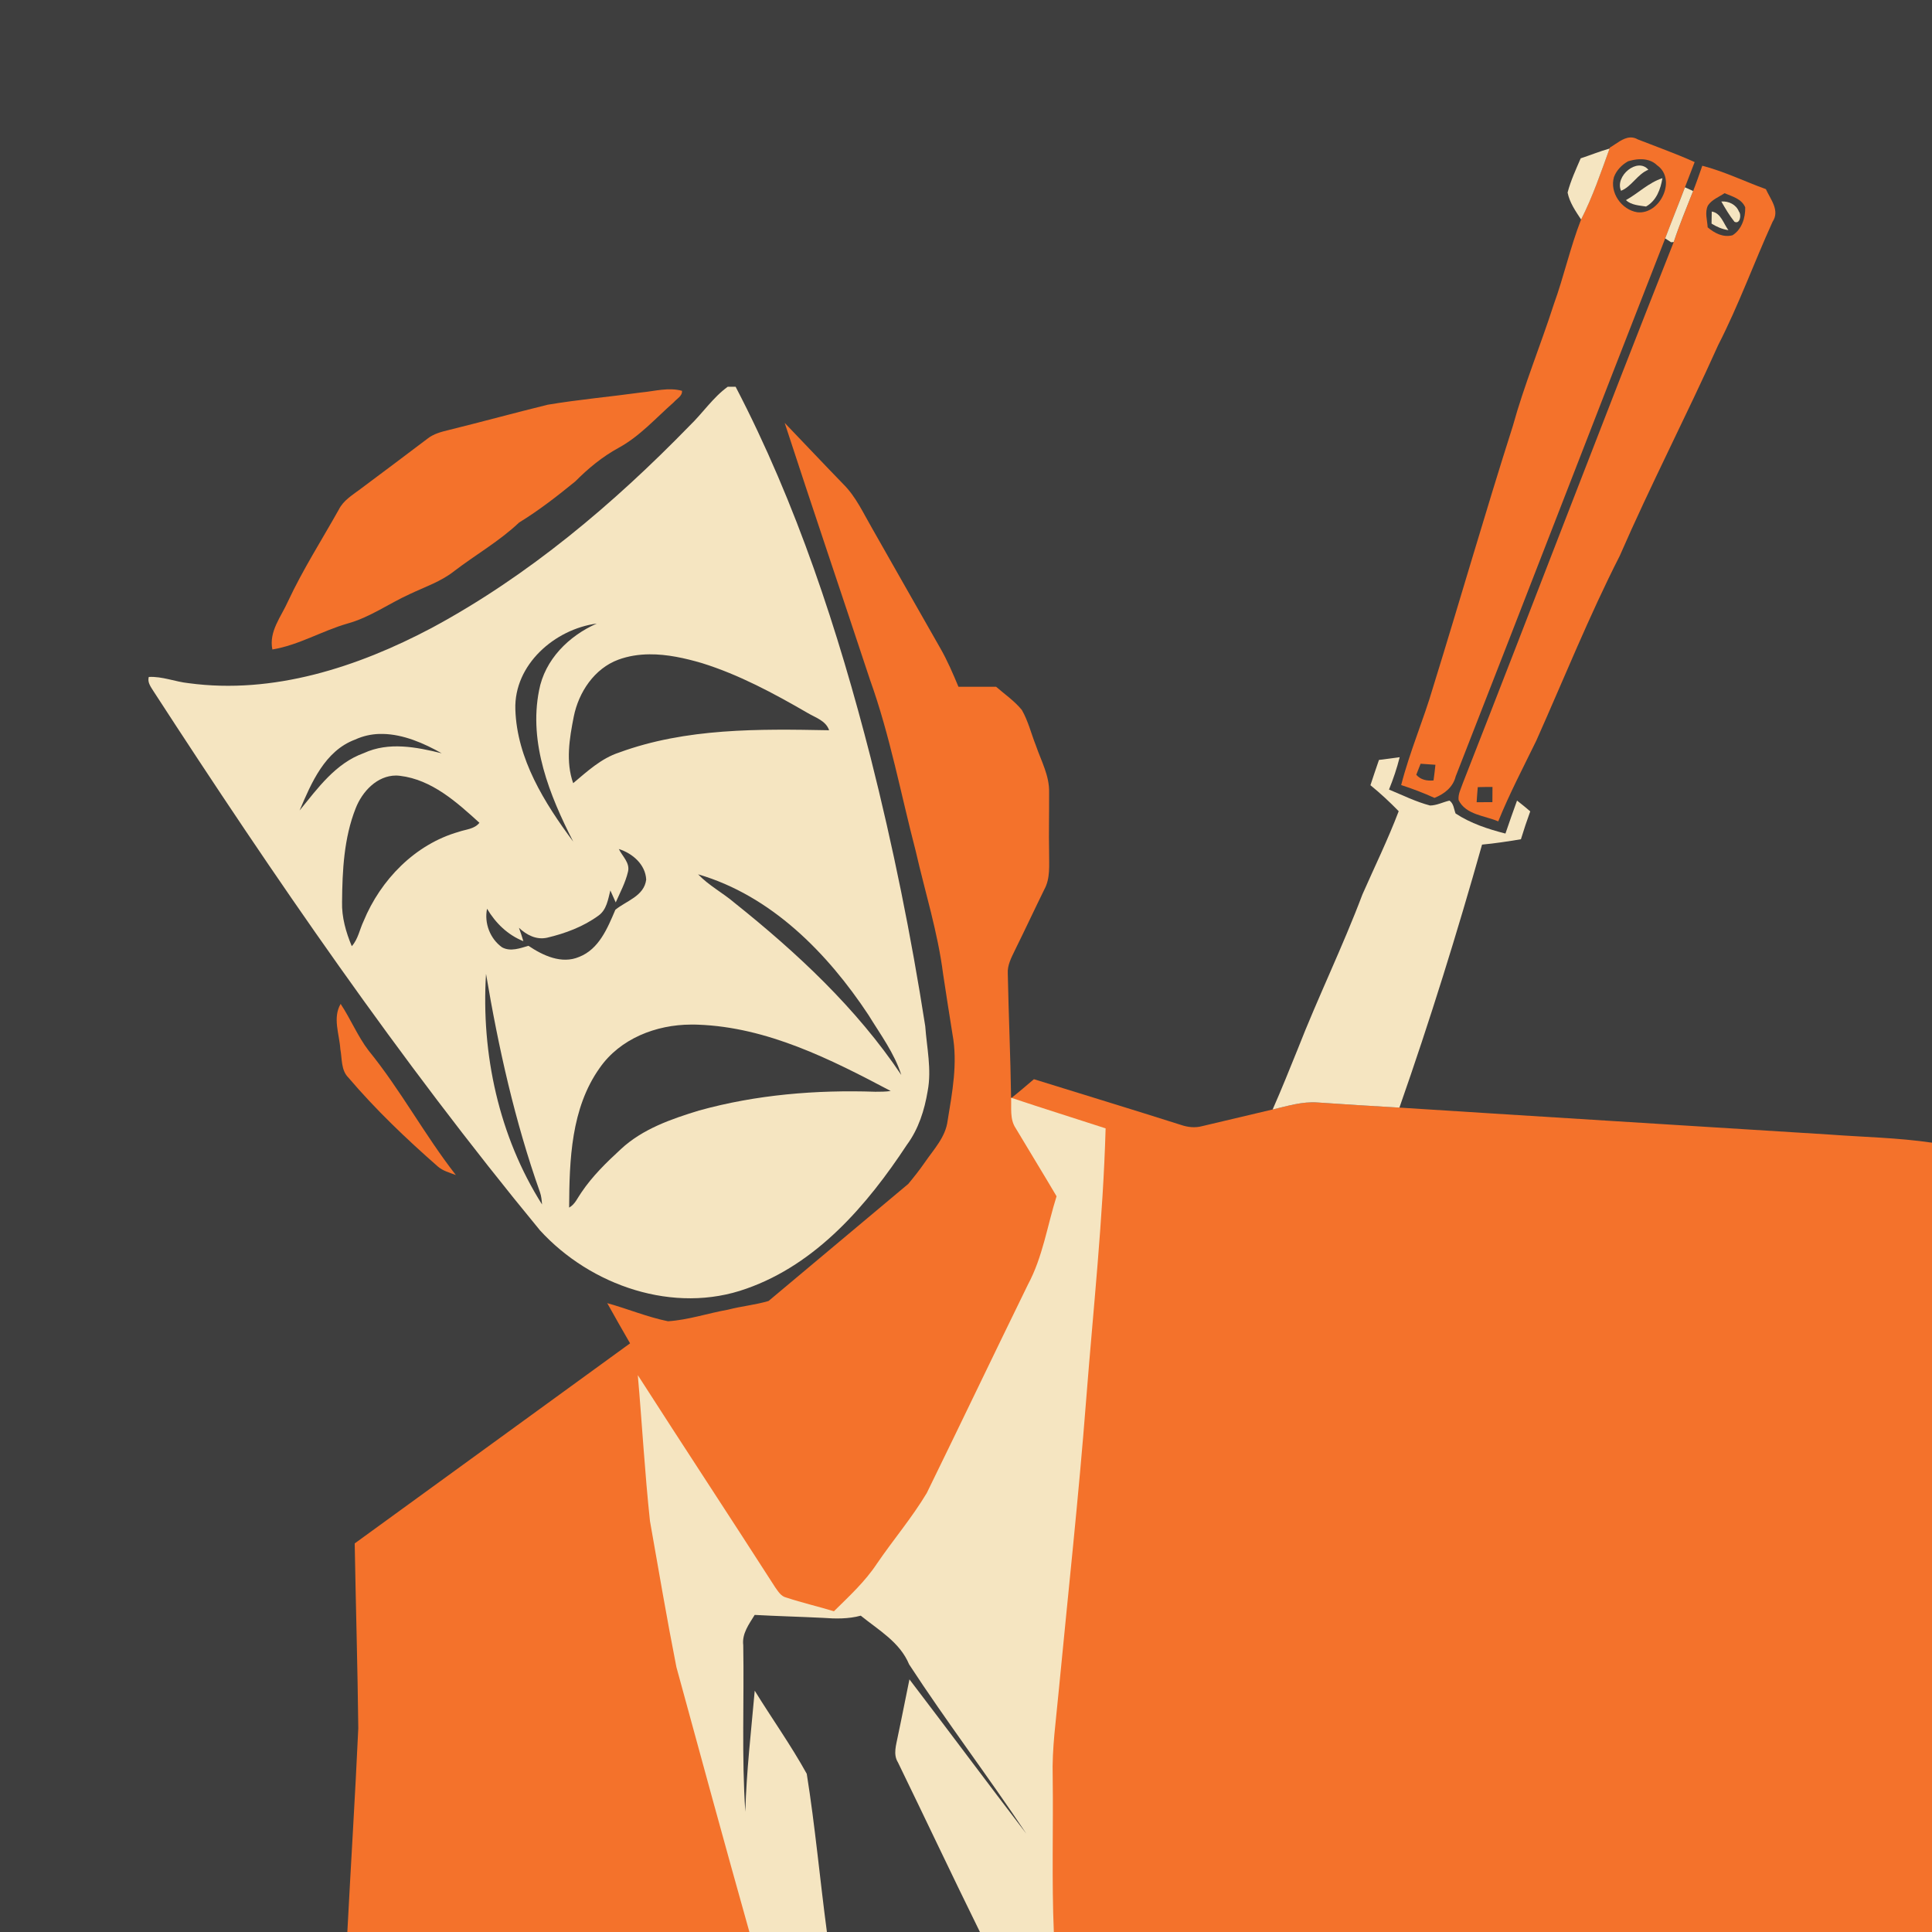 <?xml version="1.0" encoding="UTF-8" standalone="no"?>
<svg
   xmlns:dc="http://purl.org/dc/elements/1.1/"
   xmlns:cc="http://creativecommons.org/ns#"
   xmlns:rdf="http://www.w3.org/1999/02/22-rdf-syntax-ns#"
   xmlns:svg="http://www.w3.org/2000/svg"
   xmlns="http://www.w3.org/2000/svg"
   xmlns:sodipodi="http://sodipodi.sourceforge.net/DTD/sodipodi-0.dtd"
   xmlns:inkscape="http://www.inkscape.org/namespaces/inkscape"
   width="1280"
   height="1280"
   viewBox="0 0 1024 1024"
   version="1.1"
   id="svg2"
   inkscape:version="0.48.1 "
   sodipodi:docname="backstab_disguised_spy.svg">
  <defs
     id="defs64" />
  <sodipodi:namedview
     pagecolor="#ffffff"
     bordercolor="#666666"
     borderopacity="1"
     objecttolerance="10"
     gridtolerance="10"
     guidetolerance="10"
     inkscape:pageopacity="0"
     inkscape:pageshadow="2"
     inkscape:window-width="1920"
     inkscape:window-height="1018"
     id="namedview62"
     showgrid="false"
     inkscape:snap-page="true"
     inkscape:object-paths="false"
     inkscape:object-nodes="true"
     fit-margin-top="0"
     fit-margin-left="0"
     fit-margin-right="0"
     fit-margin-bottom="0"
     inkscape:zoom="0.6609375"
     inkscape:cx="640"
     inkscape:cy="640"
     inkscape:window-x="-8"
     inkscape:window-y="-8"
     inkscape:window-maximized="1"
     inkscape:current-layer="svg2" />
  <rect
     style="fill:#3e3e3e;fill-opacity:1;fill-rule:nonzero;stroke:none"
     id="rect3063"
     width="1024"
     height="1024"
     x="0"
     y="0" />
  <path
     d="m 864.1,72.85 c -3.894,0.164 -7.44,3.4 -10.8,5.35 l -0.2,0.5 c -4.6,12.7 -8.96,25.59 -15.1,37.65 -5.74,14.72 -9.12,30.26 -14.5,45.1 -6.96,21.58 -15.66,42.61 -21.7,64.45 -14.64,45.88 -27.94,92.18 -42.2,138.2 -5.1,17.5 -12.43,34.32 -16.95,52 6,1.94 11.91,4.2 17.65,6.8 5.26,-2.1 9.83,-5.66 11.25,-11.4 37.18,-94.98 73.89,-190.15 111.05,-285.15 3.4,-9.06 7.03,-17.99 10.45,-27.05 1.74,-4.44 3.47,-8.94 5.15,-13.4 -9.86,-4.44 -20.04,-8.06 -30.1,-12 -1.38,-0.795 -2.702,-1.105 -4,-1.05 z m 4.8,11.55 c 3.428,-0.13 6.838,0.662 9.4,3.2 10.54,7.4 1.68,26.26 -10.5,24.9 -8.32,-1.28 -14.79,-10.44 -12.35,-18.7 1.34,-3.56 4.15,-6.46 7.45,-8.3 1.913,-0.578 3.943,-1.022 6,-1.1 z M 752.95,404.8 c 2.6,0.16 5.25,0.33 7.85,0.55 -0.28,2.78 -0.62,5.54 -1,8.3 -3.46,0.3 -6.77,-0.28 -9.15,-3 l 2.3,-5.85 z"
     id="path6"
     style="fill:#f4722b"
     inkscape:connector-curvature="0" />
  <path
     d="m 837.8,83.92 c 5.12,-1.68 10.12,-3.72 15.32,-5.2 -4.6,12.7 -8.96,25.58 -15.1,37.64 -2.94,-4.46 -6.1,-8.98 -7.16,-14.32 1.64,-6.26 4.38,-12.18 6.94,-18.12 z"
     id="path8"
     inkscape:connector-curvature="0"
     style="fill:#f5e5c1" />
  <path
     d="m 859.18,101.12 c -3.42,-7.82 8.76,-17.92 14.48,-11.16 -5.82,2.38 -8.86,8.92 -14.48,11.16 z"
     id="path12"
     inkscape:connector-curvature="0"
     style="fill:#f5e5c1" />
  <path
     style="fill:#f4722b"
     d="m 902.25,87.85 c -1.56,4.48 -3.11,8.98 -4.85,13.4 -3.52,8.98 -7.28,17.89 -10.3,27.05 -37.84,95.44 -74.33,191.44 -111.85,287 -0.94,2.86 -2.55,5.68 -2.15,8.8 3.88,7.82 13.84,8.17 21,11.25 5.92,-14.66 13.3,-28.65 20.2,-42.85 14.6,-32.72 27.94,-65.98 44.2,-97.9 16.42,-37.7 35.38,-74.27 52.2,-111.75 10.86,-21.18 18.96,-43.64 28.8,-65.3 4,-6.02 -1.09,-11.86 -3.55,-17.3 -11.26,-4.08 -22.1,-9.4 -33.7,-12.4 z m 11.8,14.55 c 4.06,1.74 9.07,2.96 10.95,7.5 0.14,5.5 -1.83,11.76 -6.75,14.8 -4.98,1.28 -9.47,-1.1 -13.15,-4.2 -0.2,-3.84 -1.65,-7.96 0.15,-11.6 2.08,-3.12 5.8,-4.48 8.8,-6.5 z m -123,314.7 c 0,2.68 -0.03,5.35 -0.05,8.05 -2.8,0.04 -5.59,0.05 -8.35,0.05 0.14,-2.68 0.38,-5.34 0.6,-8 2.58,-0.08 5.2,-0.1 7.8,-0.1 z"
     id="path14"
     inkscape:connector-curvature="0" />
  <path
     d="m 861.76,106.08 c 6.56,-3.66 12.1,-9.32 19.36,-11.64 -1.02,5.94 -3.14,11.88 -8.68,15.02 -3.72,-0.58 -7.74,-0.72 -10.68,-3.38 z"
     id="path16"
     inkscape:connector-curvature="0"
     style="fill:#f5e5c1" />
  <path
     d="m 882.58,126.36 c 3.4,-9.06 7.06,-18.02 10.48,-27.08 1.08,0.48 3.24,1.48 4.32,1.96 -3.52,8.98 -7.26,17.88 -10.28,27.04 l -1.38,0.12 c -0.78,-0.5 -2.36,-1.52 -3.14,-2.04 z"
     id="path18"
     inkscape:connector-curvature="0"
     style="fill:#f5e5c1" />
  <path
     d="m 912.34,106.8 c 3.84,-0.3 7.84,1.58 9.32,5.32 1.44,1.7 0.62,6.9 -2.36,5.42 -2.68,-3.34 -4.84,-7.06 -6.96,-10.74 z"
     id="path22"
     inkscape:connector-curvature="0"
     style="fill:#f5e5c1" />
  <path
     d="m 907.26,112.12 c 4.88,0.76 6.2,6.4 8.84,9.86 -3.22,-0.46 -6.2,-1.74 -8.94,-3.46 0.02,-2.14 0.06,-4.26 0.1,-6.4 z"
     id="path24"
     inkscape:connector-curvature="0"
     style="fill:#f5e5c1" />
  <path
     d="m 339.98,208 c 7.12,-0.68 14.38,-2.82 21.5,-0.86 0.22,2.82 -2.8,4.2 -4.38,6.08 -9.5,8.34 -18.02,18.06 -29.26,24.16 -8.52,4.66 -16.04,10.84 -22.86,17.72 -9.54,7.8 -19.3,15.38 -29.82,21.84 -10.46,9.9 -23.02,17.04 -34.4,25.74 -7.04,5.6 -15.64,8.42 -23.66,12.24 -11.04,5.02 -21.04,12.3 -32.86,15.56 -13.54,3.88 -25.86,11.44 -39.88,13.76 -1.94,-9.64 4.72,-17.4 8.36,-25.66 7.86,-16.8 17.86,-32.42 26.9,-48.56 2.42,-4.84 7.2,-7.64 11.36,-10.78 11.9,-8.84 23.72,-17.78 35.56,-26.7 3.28,-2.62 7.4,-3.68 11.4,-4.64 17.48,-4.32 34.86,-9.08 52.34,-13.38 16.48,-2.76 33.14,-4.24 49.7,-6.52 z"
     id="path26"
     inkscape:connector-curvature="0"
     style="fill:#f4722b" />
  <path
     style="fill:#f5e5c1"
     d="m 385.7,205 c -7.78,5.62 -13.23,13.94 -20.15,20.6 -40.48,41.6 -85.5,79.63 -136.8,107.25 -39.24,20.76 -83.91,35.31 -128.75,29.25 -7.1,-0.72 -13.95,-3.7 -21.15,-3.3 -0.82,2.94 1.16,5.36 2.6,7.7 63.76,98.28 130.21,195.12 204.75,285.6 26.8,29.36 71.05,44.7 109.45,30.9 37.14,-13.04 63.96,-44.24 85,-76.2 6.2,-8.36 9.37,-18.44 11.05,-28.6 2.16,-11.4 -0.48,-22.9 -1.3,-34.3 C 482.96,496.1 473.34,448.65 461.5,401.75 444.16,334.07 422.24,267.1 389.9,205 l -4.2,0 z m -69.4,125.5 c -14.84,6.52 -27.56,19.12 -30.6,35.5 -5.54,27.98 5.6,55.55 18.1,80.05 -15.2,-20.46 -29.81,-43.8 -30.65,-70 -0.8,-23.76 20.89,-42.59 43.15,-45.55 z m 27.95,16.3 c 9.359,-0.078 18.837,2.038 27.75,4.65 19.78,6.16 38.14,16.06 56,26.4 4.2,2.52 9.73,4.1 11.45,9.2 -37.28,-0.72 -75.8,-1.22 -111.3,11.8 -9.5,3.1 -16.87,9.97 -24.35,16.25 -4.04,-11.34 -1.98,-23.73 0.3,-35.25 2.58,-12.94 10.88,-25.48 23.6,-30.2 5.385,-1.98 10.935,-2.803 16.55,-2.85 z M 201,389 c 0.618,-0.021 1.231,-0.009 1.85,0 10.898,0.163 21.872,4.942 31.25,10.25 -13.46,-3.32 -28.07,-6.18 -41.25,-0.1 -15,5.38 -24.41,18.6 -34.05,30.4 6.2,-14.58 13.4,-31.61 29.4,-37.55 4.184,-1.925 8.475,-2.852 12.8,-3 z m 8.95,22.05 c 0.672,-7.8e-4 1.359,0.074 2.05,0.15 16.82,2 30.08,13.94 42.1,24.9 -2.68,3.4 -7.24,3.46 -11,4.8 -23.12,6.6 -41.38,25.43 -50.4,47.35 -2.1,4.4 -2.89,9.53 -6.25,13.25 -3.1,-7.42 -5.37,-15.35 -5.15,-23.45 0.14,-16.7 1,-33.9 7.2,-49.6 3.487,-8.944 11.367,-17.388 21.45,-17.4 z M 328,450 c 7.22,2.28 14.1,8.16 14.5,16.2 -1.08,8.78 -10.55,11.24 -16.35,16 -4.12,9.68 -8.65,20.9 -19.25,25 -9.24,3.92 -19.12,-0.74 -26.8,-5.9 -4.46,1.28 -9.54,3.24 -14,0.8 -6.34,-4.52 -9.53,-12.83 -7.95,-20.45 4.56,7.64 10.87,13.82 19.25,17.2 -0.72,-2.42 -1.49,-4.76 -2.35,-7.1 4.04,3.8 9.21,6.53 14.95,5.25 9.6,-2.26 19.18,-5.84 27.2,-11.7 4.34,-3.08 5.08,-8.59 6.3,-13.35 0.98,2.1 1.91,4.21 2.85,6.35 2.36,-5.34 5.16,-10.53 6.5,-16.25 1.18,-4.72 -2.99,-8.17 -4.85,-12.05 z m 42,13.4 c 38.82,11.32 68.54,41.67 90.3,74.55 6.3,10.3 13.72,20.18 17.4,31.8 -23.7,-35.34 -55.25,-64.76 -88.35,-91.2 -6.24,-5.34 -13.67,-9.19 -19.35,-15.15 z m -112.4,52.75 c 6.6,39.2 15.3,78.21 28.6,115.75 0.74,2.08 0.9,4.3 1.1,6.5 -22.84,-36.1 -32.34,-79.83 -29.7,-122.25 z m 108.7,26.9 c 1.236,-0.003 2.471,-0.013 3.7,0.05 36.7,1.34 70.26,18.31 102.1,35.15 -2.7,0.4 -5.45,0.4 -8.15,0.4 -31.38,-1.06 -63.11,1.53 -93.45,9.95 -14.72,4.5 -29.94,9.77 -41.4,20.45 -7.66,7.04 -15.18,14.37 -21,23.05 -1.98,2.76 -3.31,6.23 -6.45,7.95 0.14,-25.24 0.99,-52.59 16.15,-73.95 10.819,-15.6 29.953,-23.009 48.5,-23.05 z"
     id="path28"
     inkscape:connector-curvature="0" />
  <path
     d="m 415.9,224.15 c 14.82,45.46 30.2,90.7 45.2,136.1 10.62,29.54 16.33,60.53 24.25,90.85 4.94,21.66 11.68,42.95 14.5,65.05 1.6,10.72 3.3,21.4 5,32.1 2.82,15.24 -0.12,30.72 -2.6,45.8 -1.08,8.66 -7.33,15.12 -12.05,22 -2.739,3.972 -5.724,7.749 -8.8,11.45 l -74.05,62.05 c -6.963,2.078 -14.453,2.761 -21.45,4.6 -10.64,1.88 -21.05,5.45 -31.85,6.15 -10.98,-2.24 -21.4,-6.62 -32.2,-9.6 3.96,7.14 8.02,14.22 12.1,21.3 -48.62,35.4 -97.33,70.67 -145.95,106.05 0.56,32.66 1.54,65.29 1.9,97.95 -1.64,36.02 -3.94,72 -5.8,108 l 145.05,0 68.05,0 161.35,0 59.2,0 406.25,0 0,-418.35 c -18.18,-2.68 -36.6,-2.97 -54.9,-4.35 -75.8,-4.76 -151.6,-9.39 -227.4,-14.25 -14.46,-0.82 -28.89,-1.72 -43.35,-2.7 -8.14,-0.6 -16.03,1.86 -23.85,3.7 -12.46,2.92 -24.94,5.91 -37.4,8.85 -3.7,1 -7.52,0.57 -11.1,-0.65 -25.96,-8.24 -51.98,-16.17 -78,-24.25 -3.94,3.34 -7.83,6.7 -11.85,9.9 l -0.25,-0.05 c -0.32,-21.94 -1.31,-43.86 -1.75,-65.8 -0.28,-4.44 1.84,-8.39 3.7,-12.25 5.32,-10.74 10.37,-21.61 15.65,-32.35 3.28,-5.94 2.49,-12.9 2.55,-19.4 -0.22,-10.68 0.06,-21.37 0,-32.05 0.22,-8.84 -4.22,-16.73 -7,-24.85 -2.5,-6.28 -4.07,-12.97 -7.45,-18.85 -3.88,-4.76 -9.05,-8.3 -13.65,-12.3 -6.64,-0.02 -13.31,0 -19.95,0 -2.9,-6.92 -5.86,-13.88 -9.6,-20.4 -12.14,-21.2 -24.1,-42.43 -36.2,-63.65 -4.62,-7.94 -8.47,-16.55 -15.05,-23.15 -10.5,-10.8 -20.81,-21.79 -31.25,-32.65 z"
     id="path30"
     style="fill:#f4722b"
     inkscape:connector-curvature="0" />
  <path
     d="m 730.88,402.78 c 3.66,-0.48 7.3,-0.96 10.98,-1.44 -1.46,5.84 -3.4,11.56 -5.66,17.14 7.18,2.96 14.2,6.48 21.76,8.46 3.58,-0.04 6.84,-1.82 10.3,-2.6 2.24,1.56 2.32,4.48 3.22,6.82 8,5.26 17.22,8.3 26.44,10.64 1.94,-5.86 4.08,-11.66 6.14,-17.48 2.38,1.84 4.72,3.76 7,5.72 -1.78,4.88 -3.42,9.8 -4.94,14.78 -6.84,1.14 -13.7,2.2 -20.6,2.84 -13.22,46.88 -27.68,93.42 -43.8,139.4 -14.46,-0.82 -28.92,-1.74 -43.38,-2.72 -8.14,-0.6 -16,1.88 -23.82,3.72 4.66,-10.52 8.92,-21.2 13.24,-31.86 10.8,-27.66 23.88,-54.36 34.36,-82.14 6.46,-14.68 13.52,-29.1 19.22,-44.1 -4.74,-4.88 -9.72,-9.5 -14.98,-13.78 1.46,-4.48 2.98,-8.94 4.52,-13.4 z"
     id="path38"
     inkscape:connector-curvature="0"
     style="fill:#f5e5c1" />
  <path
     d="m 180.54,532.08 c 5.32,8.02 8.96,17.04 14.8,24.72 17,20.88 29.72,44.8 46.28,66 -3.32,-1.28 -6.92,-2.18 -9.62,-4.58 -16.74,-14.68 -32.88,-30.08 -47.32,-47.04 -4.02,-3.96 -3.32,-10.06 -4.3,-15.16 -0.5,-7.96 -4.18,-16.44 0.16,-23.94 z"
     id="path52"
     inkscape:connector-curvature="0"
     style="fill:#f4722b" />
  <path
     d="m 535.9,581.85 c 0.26,5.36 -0.76,11.31 2.4,16.05 7.2,12.08 14.56,24.03 21.7,36.15 -4.92,15.6 -7.33,32.19 -15.15,46.75 -18,36.8 -35.65,73.77 -53.65,110.55 -7.88,13.16 -17.88,24.89 -26.5,37.55 -6.28,9.48 -14.66,17.16 -22.7,25.1 -8.34,-2.52 -16.9,-4.51 -25.2,-7.25 -2.9,-0.64 -4.4,-3.33 -6,-5.55 -24.1,-37.54 -48.67,-74.81 -72.75,-112.35 2.26,25.76 3.69,51.63 6.45,77.35 4.56,25.8 8.92,51.63 14,77.35 12.78,46.84 25.56,93.71 38.7,140.45 l 16.95,0 24.15,0 81.1,0 27.7,0 11.45,0 c -1.16,-27.36 -0.24,-54.72 -0.6,-82.1 -0.44,-15.3 1.82,-30.5 3.2,-45.7 4.94,-51.48 10.57,-102.89 14.55,-154.45 3.74,-47.9 8.94,-95.66 10.3,-143.7 -16.6,-5.42 -33.29,-10.59 -49.85,-16.15 l -0.25,-0.05 z"
     id="path58"
     style="fill:#f5e5c1"
     inkscape:connector-curvature="0" />
  <path
     d="m 400,855.94 c 12.06,0.66 24.12,0.96 36.16,1.56 6.7,0.5 13.5,0.62 20.06,-1.16 9.42,7.64 20.76,14.04 25.62,25.8 19.86,30.48 41.98,59.44 62.12,89.74 -20.8,-27.14 -41.2,-54.6 -61.94,-81.78 -2.08,10 -3.98,20.02 -6.12,30.02 -0.84,4.6 -2.68,9.66 0.04,14 14.56,29.92 28.74,60.04 43.44,89.88 l -81.1,0 c -3.72,-27.92 -6.24,-56.06 -10.68,-83.84 -8.36,-15.14 -18.5,-29.32 -27.58,-44.06 -1.88,21.36 -4.38,42.7 -4.98,64.16 -2,-29.38 -0.58,-58.86 -1.1,-88.28 -0.76,-6.12 3.06,-11.14 6.06,-16.04 z"
     id="path60"
     inkscape:connector-curvature="0"
     style="fill:#3e3e3e" />
</svg>
